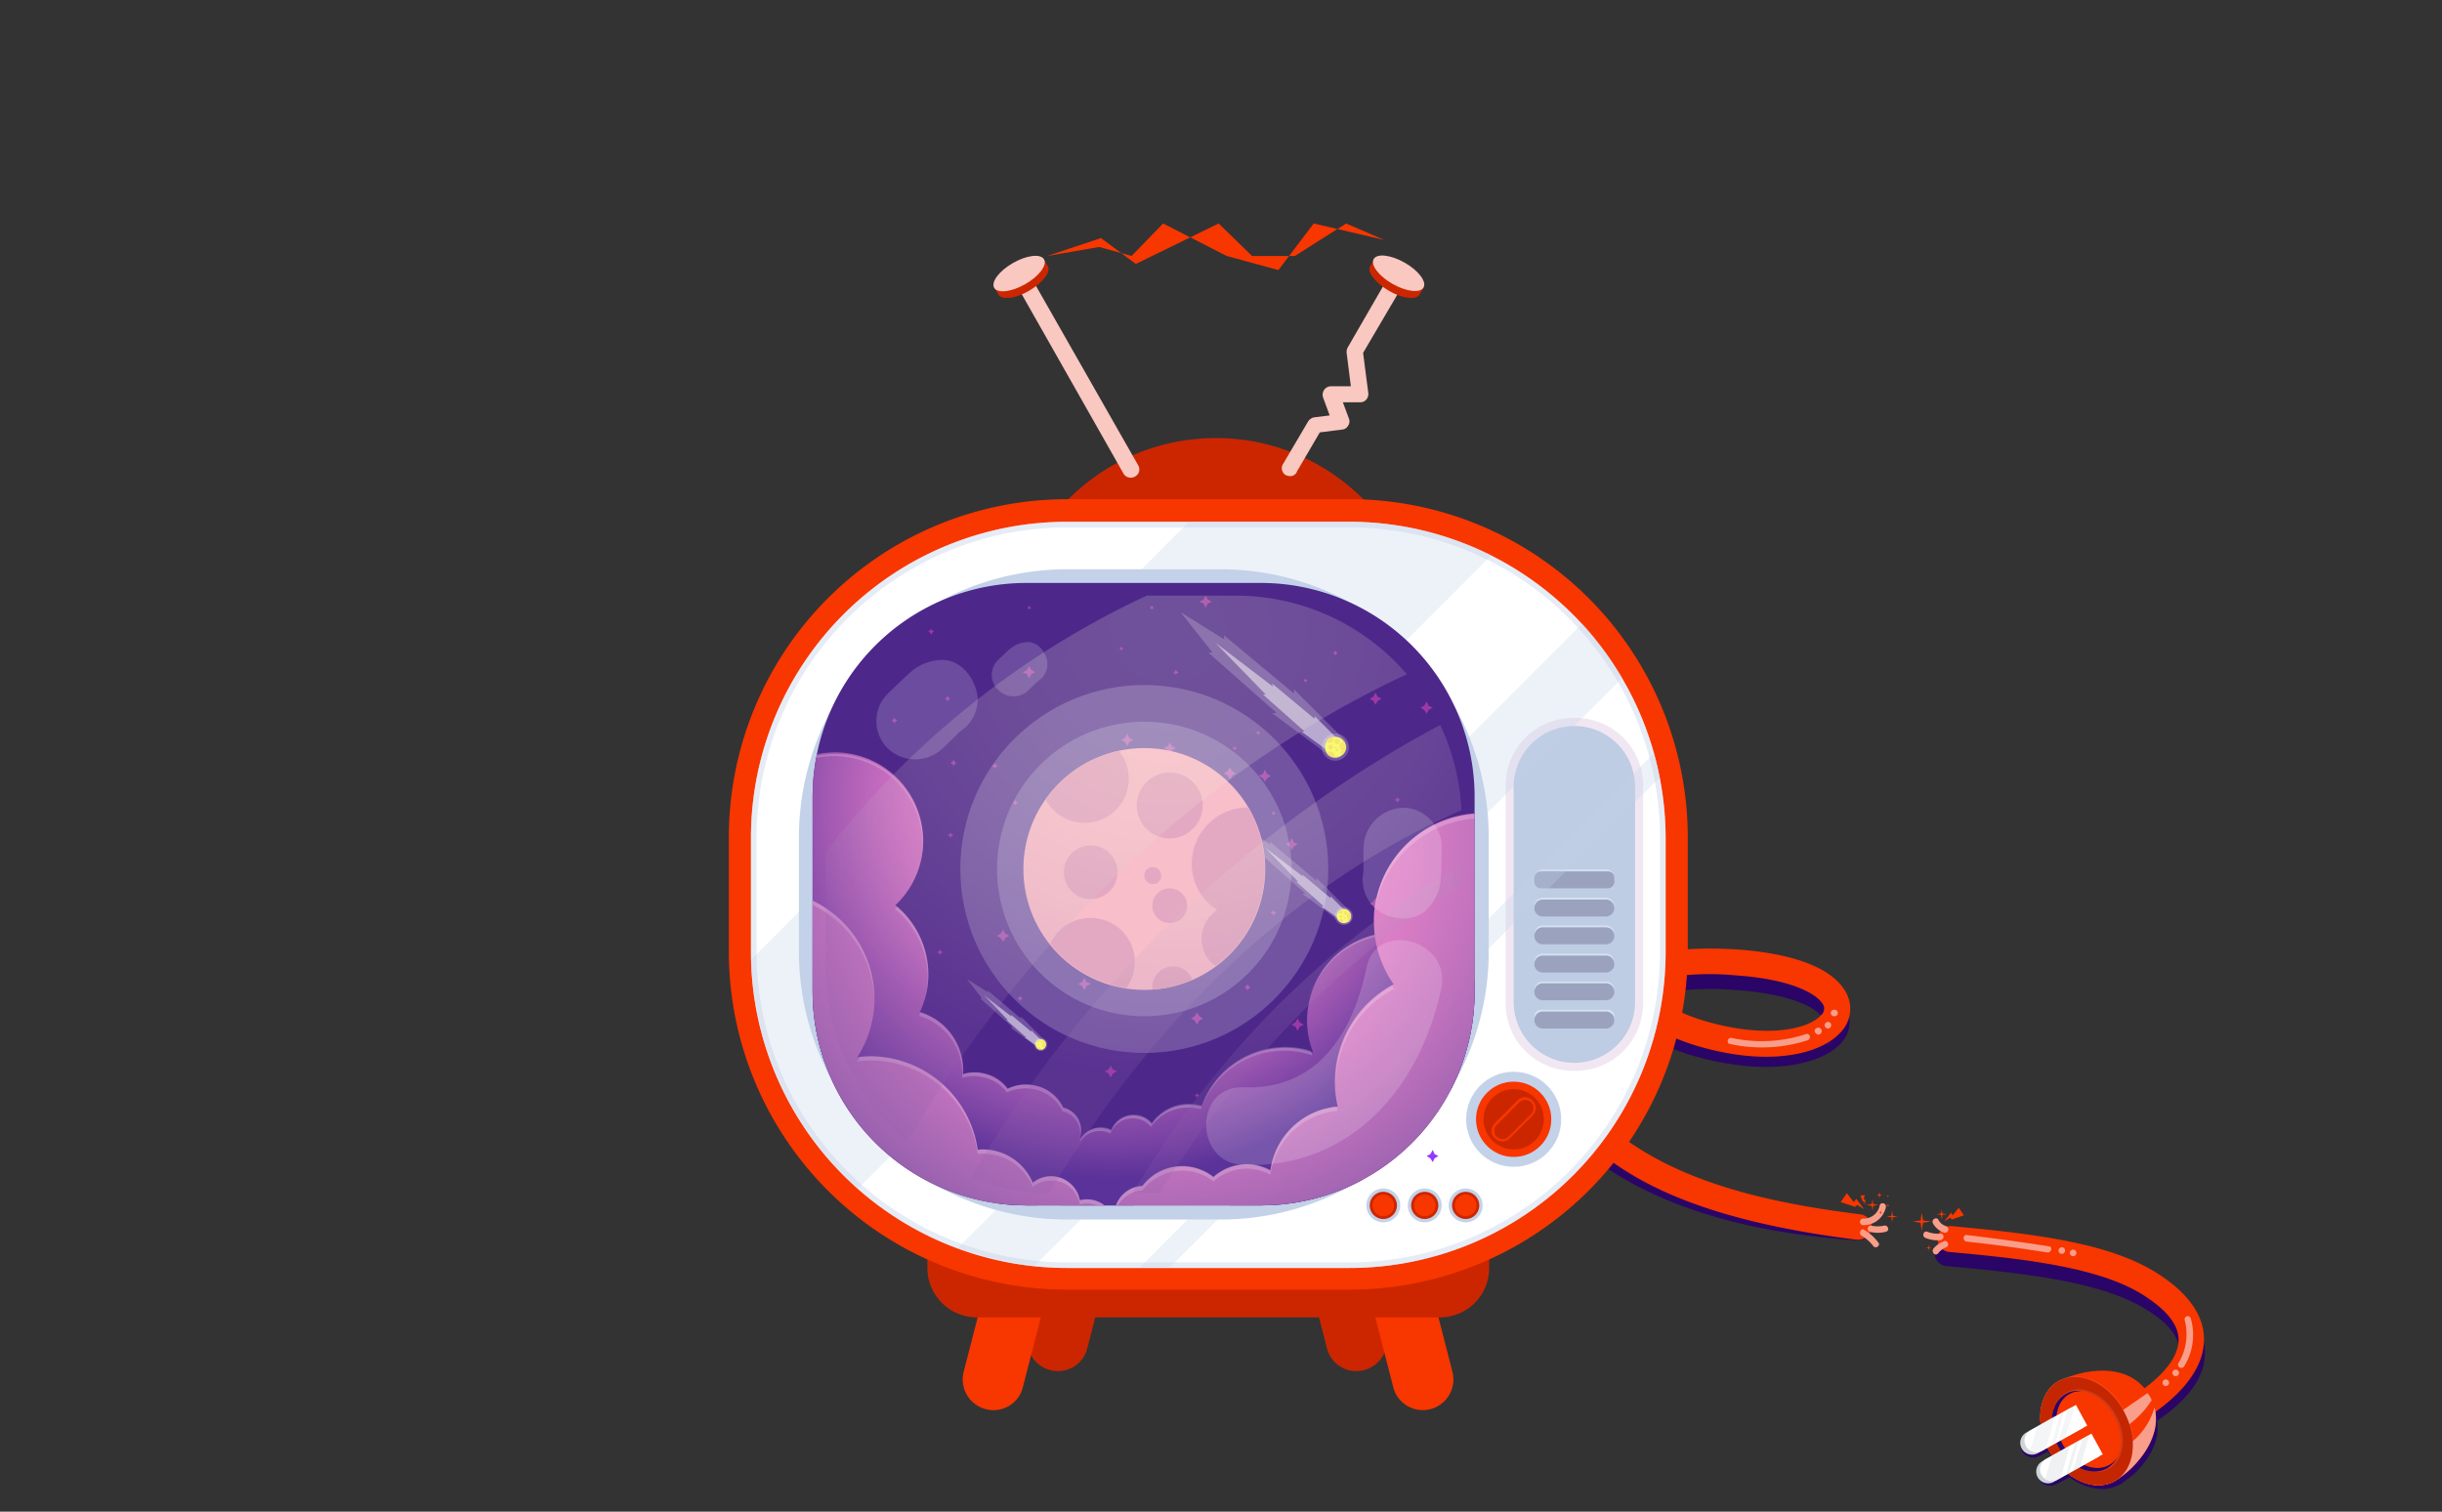 <svg id="OBJECTS" xmlns="http://www.w3.org/2000/svg" viewBox="0 0 519 321.3"><rect x="0" y="0" width="519" height="321.3" fill="#333333" stroke="none"/><defs><radialGradient id="radial-gradient" cx="-2287.68" cy="-379.92" r="79.88" gradientTransform="matrix(-.98 -.2 -.2 .98 -2081.93 85.46)" gradientUnits="userSpaceOnUse"><stop offset="0" stop-color="#ff8cd2"/><stop offset=".16" stop-color="#fb8ad1"/><stop offset=".32" stop-color="#f084cd"/><stop offset=".47" stop-color="#dc79c6"/><stop offset=".62" stop-color="#c16abd"/><stop offset=".77" stop-color="#9e57b1"/><stop offset=".92" stop-color="#7440a2"/><stop offset="1" stop-color="#5a3299"/></radialGradient><radialGradient id="radial-gradient-2" cx="246.42" cy="-119.32" r="92.36" gradientTransform="translate(0 297.4)" gradientUnits="userSpaceOnUse"><stop offset="0" stop-color="#ff8cd2"/><stop offset=".2" stop-color="#fb8ad1"/><stop offset=".38" stop-color="#f086cd"/><stop offset=".57" stop-color="#dc7ec6"/><stop offset=".75" stop-color="#c172bd"/><stop offset=".93" stop-color="#9f64b1"/><stop offset="1" stop-color="#8e5dab"/></radialGradient><radialGradient id="radial-gradient-3" cx="248.17" cy="-164.18" r="96.12" gradientTransform="translate(0 297.4)" gradientUnits="userSpaceOnUse"><stop offset="0" stop-color="#fffde0"/><stop offset=".17" stop-color="#fcf9df"/><stop offset=".32" stop-color="#f4eedb"/><stop offset=".48" stop-color="#e7dad5"/><stop offset=".63" stop-color="#d3bfcc"/><stop offset=".78" stop-color="#bb9cc0"/><stop offset=".93" stop-color="#9d72b2"/><stop offset="1" stop-color="#8e5dab"/></radialGradient><clipPath id="clip-path"><path d="M268.1 256.2H218a45.45 45.45 0 0 1-45.3-45.3v-41.7a45.45 45.45 0 0 1 45.3-45.3h50.1a45.45 45.45 0 0 1 45.3 45.3V211a45.37 45.37 0 0 1-45.3 45.2Z" style="fill:none"/></clipPath><style>.cls-3{fill:#2a0466}.cls-4{fill:#f83600}.cls-5{fill:#f99e8a}.cls-7{opacity:.1}.cls-30,.cls-31,.cls-8{fill:#fff}.cls-10{fill:#ced5d8}.cls-13{fill:#aeaeff}.cls-14{fill:#4d288a}.cls-15{fill:#cc2600}.cls-20{fill:#c3d2e8}.cls-30,.cls-31{isolation:isolate}.cls-23{fill:#f9c8c0}.cls-24{fill:#9e39a4}.cls-26{clip-path:url(#clip-path)}.cls-28,.cls-30{opacity:.2}.cls-31{opacity:.5}.cls-32{fill:#f7fb70}.cls-33{fill:#f7e470}.cls-34{opacity:.18}.cls-35{fill:#e4a9c2}</style></defs><path d="M322.7 184.3c1.1-.5 2.2-.9 3.3-1.3a4.43 4.43 0 0 1 2-.3 54.1 54.1 0 0 1-2.1-7.4 2.82 2.82 0 0 0-3.2-2.1 2.59 2.59 0 0 0-2.2 3 47 47 0 0 0 2.2 8.1Z" style="fill:#ff6098"/><path class="cls-3" d="M395.3 258.4c-17.5-2.1-39.5-6-54-18.1-7.1-5.9-9.8-12.5-7.3-18.1 1.4-3.1 4.2-5.7 8-7.7a46.46 46.46 0 0 0 18.6 10.1c15.2 4.2 26.2 1.7 30.4-2.6a6.72 6.72 0 0 0 1.6-7.4c-2.2-5.2-10.6-8.5-23.6-9.4-10.9-.7-19.4.6-25.8 3L342 207c-1.4 1.2-2.7 2.3-4.1 3.4l.2.2a11 11 0 0 0-2.1 1.4c-.1.1-.3.2-.4.3a2.18 2.18 0 0 0-.5.4 20.6 20.6 0 0 0-6.1 7.4c-3.4 7.8-.8 17.3 8.2 24.9 8.2 6.9 25.5 16.6 57.5 18.6h.3a2.63 2.63 0 0 0 2.7-2.3 2.56 2.56 0 0 0-2.4-2.9Zm-26.7-48c13.2.9 18 4.3 18.8 6.1.1.3.4.9-.5 1.9-2.5 2.6-11.1 5-24.7 1.2a42.29 42.29 0 0 1-14.5-7.4 64.41 64.41 0 0 1 20.9-1.8Z"/><path class="cls-4" d="M395 263.5h-.3c-34.8-4.3-48.7-13.2-57-20.5-9-8-12.1-17.2-8.7-25.4a21.64 21.64 0 0 1 9.2-10 70.49 70.49 0 0 1-9.7-14.5 87.94 87.94 0 0 1-7.8-21.9 2.75 2.75 0 1 1 5.4-1c.1.3 4 20.5 17.2 34.8 6.4-2.6 14.9-3.9 25.8-3.2 13 .9 21.3 4.4 23.6 9.9a7.17 7.17 0 0 1-1.6 7.8c-4.2 4.6-15.2 7.3-30.4 2.8a46.63 46.63 0 0 1-18.6-10.7c-3.9 2.1-6.7 4.8-8 8.1-2.5 5.9.2 12.9 7.3 19.2 14.5 12.9 36.5 17 54 19.2a2.8 2.8 0 0 1 2.4 3.1 3 3 0 0 1-2.8 2.3Zm-47.2-54.3a39.77 39.77 0 0 0 14.5 7.8c13.7 4 22.3 1.5 24.7-1.2a1.87 1.87 0 0 0 .6-2c-.8-2-5.7-5.6-18.8-6.5a57.24 57.24 0 0 0-21 1.9Z"/><path class="cls-5" d="M396 260.4a4.83 4.83 0 0 0 4.8-3.8c.2-.9-1.1-1.2-1.3-.4a3.45 3.45 0 0 1-3.5 2.8.7.7 0 0 0 0 1.4Zm-.4 2.2a8.81 8.81 0 0 1 2.5 2.2.65.65 0 0 0 .9.2c.3-.2.5-.6.2-.9a9.72 9.72 0 0 0-3-2.7c-.6-.5-1.3.7-.6 1.2Zm1.8-.8a6.53 6.53 0 0 0 3.4 0c.9-.2.5-1.5-.4-1.3a6.15 6.15 0 0 1-2.7 0 .67.67 0 0 0-.3 1.3Z"/><path class="cls-3" d="m342.1 211.6-4-4c-.4.2-.7.5-1.1.7 2.5 1.1 2.6 3.7 2.6 4.9a13.25 13.25 0 0 1 2.5-1.6Zm5.5-2.5 1.1-.1 2.4-.6a15.68 15.68 0 0 1-7.8-3.4 25.33 25.33 0 0 0 4.3 4.1Z"/><path class="cls-4" d="m398 254.9.1 1 1.1.2-1.1.2-.1 1-.2-1-1.1-.2 1.1-.2.2-1zm4.1 2.4.2 1.1 1 .2-1 .1-.2 1.1-.1-1.1-1.1-.1 1.1-.2.1-1.1zm-2.7-3.9.2.5.4.1-.4.1-.2.5-.1-.5-.5-.1.5-.1.1-.5zm1.8 2.4.1.3.3.1-.3.1-.1.3v-.3l-.3-.1.3-.1v-.3zm-1.5 1.5.1.3.2.1-.2.1-.1.3-.1-.3-.3-.1.3-.1.1-.3zm1.5-3.4.1.3h.3l-.3.1-.1.3v-.3l-.3-.1h.3v-.3zm-10 1.6 3.1 1 .4-.4 1.5.9-1.7-2.2-.5.7-1.5-1.9-1.3 1.9z"/><path class="cls-3" d="M458.4 273.6c-10.5-6.2-26.4-8.1-44.3-9.6a2.61 2.61 0 0 0-2.9 2.3 2.73 2.73 0 0 0 2.5 2.8c16.6 1.5 32.5 3.3 41.9 8.9 5.1 3 7.6 6.1 7.5 9.1-.1 3.6-3.7 7.1-7.1 9.5-5-5.5-14.3-3.8-18.4-1.8a.1.1 0 0 0-.1.1h-.1c-2.9 1.5-4.2 4.9-3.7 8.7l-2.1 1.1-.9.5a2.33 2.33 0 0 0-.9 3.3 2.71 2.71 0 0 0 3.5 1l2-1a2.18 2.18 0 0 0 .5.8c.2.3.3.5.5.8l-1.1.6-.9.5a2.33 2.33 0 0 0-.9 3.3 2.71 2.71 0 0 0 3.5 1l3-1.5a12.29 12.29 0 0 0 5.7 2.4c.4 0 .7.1 1.1.1h.2a2 2 0 0 0 .8-.1h.3a2.35 2.35 0 0 0 .8-.2.37.37 0 0 0 .3-.1 4.18 4.18 0 0 0 1-.4h.1l.6-.3a.1.1 0 0 0 .1-.1 3 3 0 0 0 .7-.5l.1-.1a3 3 0 0 1 .7-.5l.1-.1c.3-.2.5-.4.8-.6.5-.5 1.1-1 1.6-1.6a5.5 5.5 0 0 0 .7-.9c.2-.3.5-.6.7-.9a13.55 13.55 0 0 0 2-4.4 9.23 9.23 0 0 0 .1-3.7c4.2-2.8 10.1-7.8 10.2-14.1.2-5.6-3.3-10.2-10.2-14.3Z"/><path class="cls-4" d="M452.6 303.1a3 3 0 0 1-2.5-1.5 2.78 2.78 0 0 1 1.2-3.7c3.1-1.6 11.4-7 11.7-12.8.2-3.2-2.2-6.4-7.1-9.6-9.1-6-24.9-7.9-41.6-9.4a2.76 2.76 0 1 1 .5-5.5c18.1 1.7 33.9 3.6 44.1 10.3 6.6 4.3 9.8 9.2 9.5 14.5-.6 10.1-14.1 17.1-14.7 17.4a1.8 1.8 0 0 1-1.1.3Z"/><ellipse cx="443.45" cy="304.23" rx="9" ry="12.2" transform="rotate(-29.14 443.374 304.196)" style="fill:#fa8b29"/><path class="cls-4" d="M456.9 296.7c4.3 7.7-3.2 15.7-7.5 18.1s-10.5-.4-13.8-6.2-2.4-12.6 2-15 14.9-4.7 19.3 3.1Z"/><path class="cls-5" d="m452.1 307.2-7.1 8.4a7.55 7.55 0 0 0 4.4-.8c3.9-2.2 10.3-8.8 8.5-15.7a14.5 14.5 0 0 1-5.8 8.1Zm-1.9-3a19.15 19.15 0 0 0 7.1-6.6 5.94 5.94 0 0 0-.4-.8 3 3 0 0 0-.5-.7l-6.8 4.7Z"/><g class="cls-7"><ellipse class="cls-8" cx="443.51" cy="304.12" rx="9.1" ry="12.2" transform="rotate(-29.14 443.442 304.09)"/></g><ellipse cx="443.45" cy="304.23" rx="9" ry="12.2" transform="rotate(-29.14 443.374 304.196)" style="fill:#c42602"/><g class="cls-7"><ellipse class="cls-8" cx="443.65" cy="304.11" rx="6.9" ry="9.3" transform="rotate(-29.14 443.587 304.087)"/></g><ellipse class="cls-4" cx="443.45" cy="304.23" rx="6.7" ry="9.1" transform="rotate(-29.14 443.374 304.196)"/><path class="cls-3" d="M448.2 311.4c-3.1 1.7-7.5-.3-9.8-4.4s-1.7-8.9 1.4-10.7a4.75 4.75 0 0 1 2.6-.6 5 5 0 0 0-3.4.6c-3.2 1.8-3.9 6.8-1.5 11.2s7 6.4 10.3 4.6a5.82 5.82 0 0 0 2.3-2.6 4.35 4.35 0 0 1-1.9 1.9Z"/><path class="cls-10" d="m440.3 299.1-9.5 5.3a2.51 2.51 0 1 0 2.4 4.4l9.5-5.3Z"/><path class="cls-8" d="m441.2 298.6-9.5 5.3a2.51 2.51 0 1 0 2.4 4.4l9.5-5.3Z"/><path class="cls-10" d="m438.7 300-.8.4-1.9 6.8.8-.4 1.9-6.8zm-5.7 3.1-1.5 5.1a2.48 2.48 0 0 0 2.5 0l.9-.5 1.9-6.9Zm8-4.4-1.5.8-2 6.9 1.5-.9 2-6.8z" style="opacity:.24"/><path class="cls-10" d="m443.7 305.2-9.5 5.3a2.51 2.51 0 1 0 2.4 4.4l9.5-5.3Z"/><path class="cls-8" d="M444.5 304.7 435 310a2.51 2.51 0 1 0 2.4 4.4l9.5-5.3Z"/><path class="cls-10" d="m436.1 309.4-1.4 4.8a2.42 2.42 0 0 0 2.7.2l.6-.3 1.9-6.9Zm5.7-3.2-.8.4-1.9 6.9.7-.4 2-6.9zm2.3-1.3-1.5.9-2 6.8 1.5-.8 2-6.9z" style="opacity:.33"/><path class="cls-5" d="M412.4 262.2a6.58 6.58 0 0 1-2.8-.4c-.8-.3-1.2 1-.4 1.3a6.75 6.75 0 0 0 3.1.5c1-.1 1-1.4.1-1.4Zm1.2-1.6a2.62 2.62 0 0 1-1.6-1.3c-.4-.8-1.6-.1-1.2.7a4.31 4.31 0 0 0 2.4 2 .73.73 0 0 0 .4-1.4Zm-.4 3.2a5.33 5.33 0 0 0-2.3 1.6c-.5.7.4 1.7 1 1a4.31 4.31 0 0 1 1.7-1.3c.8-.2.4-1.6-.4-1.3Z"/><path class="cls-4" d="m408.4 257.7.3 1.7 1.7.2-1.7.3-.3 1.7-.2-1.7-1.7-.3 1.7-.2.2-1.7zm4.3-.7.1.9 1 .2-1 .1-.1 1-.2-1-.9-.1.9-.2.2-.9zm-2.8 7.6.1.5.5.1-.5.1-.1.5-.1-.5-.5-.1.5-.1.1-.5zm7.5-6.3-2.6.9-.3-.4-1.3.8 1.5-1.9.3.6 1.3-1.6 1.1 1.6zm-22-4.2.5 1.3h.3l.1.7.2-1.1h-.4l.2-1-.9.1z"/><path class="cls-5" d="M464.3 280.5a11.9 11.9 0 0 1-1.3 9.2.69.69 0 1 0 1.2.7 12.62 12.62 0 0 0 1.4-10.2.67.67 0 0 0-1.3.3Zm-1.9 12a.7.7 0 0 0 0-1.4.7.7 0 0 0 0 1.4Zm-2.1 2.1a.7.7 0 0 0 0-1.4.7.7 0 0 0 0 1.4ZM418 263.9c5.7.6 11.4 1.4 17.1 2.3.9.1 1.2-1.2.4-1.3-5.8-.9-11.6-1.7-17.5-2.4-.9-.1-.9 1.3 0 1.4Zm20.2 2.6a.7.7 0 0 0 0-1.4.7.7 0 0 0 0 1.4Zm2.4.5a.7.7 0 0 0 0-1.4.7.7 0 0 0 0 1.4Z"/><path class="cls-13" d="M331.8 216a18 18 0 0 0 .9 18.2c.5.7 1.7.1 1.2-.7a16.83 16.83 0 0 1-.9-16.8c.4-.8-.8-1.5-1.2-.7Zm3.1 20.4a.7.7 0 0 0 0-1.4c-.8 0-.8 1.4 0 1.4Zm1.3 2.2a.7.7 0 0 0 0-1.4c-.8 0-.8 1.4 0 1.4Z"/><path class="cls-5" d="M367.7 221.9a31.84 31.84 0 0 0 16.5-.8c.8-.3.5-1.6-.4-1.3a30.25 30.25 0 0 1-15.8.8c-.8-.2-1.2 1.2-.3 1.3Zm18.2-2.3.1.1c.6.6 1.6-.3 1-1l-.1-.1c-.7-.6-1.7.4-1 1Zm2.6-1a.7.7 0 0 0 0-1.4.7.7 0 0 0 0 1.4Zm1.3-2.6h.1a.7.7 0 0 0 0-1.4h-.1a.7.7 0 0 0 0 1.4Z"/><path class="cls-13" d="M333.2 196.6a92 92 0 0 0 6.9 9.5c.6.7 1.5-.3 1-1a85.58 85.58 0 0 1-6.6-9.2c-.6-.8-1.8-.1-1.3.7Zm9.6 11.3a.7.7 0 0 0 0-1.4.7.7 0 0 0 0 1.4Zm1.1 1.6.1.1c.6.6 1.6-.3 1-1l-.1-.1c-.6-.6-1.6.4-1 1Z"/><path class="cls-14" d="M268.1 256.2H218a45.45 45.45 0 0 1-45.3-45.3v-41.7a45.45 45.45 0 0 1 45.3-45.3h50.1a45.45 45.45 0 0 1 45.3 45.3V211a45.37 45.37 0 0 1-45.3 45.2Z"/><path class="cls-15" d="M223.2 291.2a6.52 6.52 0 0 1-4.7-7.9l8-31.1a6.52 6.52 0 0 1 7.9-4.7 6.52 6.52 0 0 1 4.7 7.9l-8 31.1a6.42 6.42 0 0 1-7.9 4.7Zm66.7 0a6.52 6.52 0 0 0 4.7-7.9l-8-31.1a6.52 6.52 0 0 0-7.9-4.7 6.52 6.52 0 0 0-4.7 7.9l8 31.1a6.42 6.42 0 0 0 7.9 4.7Z"/><path class="cls-4" d="M209.5 299.5a6.52 6.52 0 0 1-4.7-7.9l8-31.1a6.52 6.52 0 0 1 7.9-4.7 6.52 6.52 0 0 1 4.7 7.9l-8 31.1a6.42 6.42 0 0 1-7.9 4.7Zm94.5 0a6.52 6.52 0 0 0 4.7-7.9l-8-31.1a6.52 6.52 0 0 0-7.9-4.7 6.52 6.52 0 0 0-4.7 7.9l8 31.1a6.47 6.47 0 0 0 7.9 4.7Z"/><path class="cls-15" d="M197.1 269.5v-21.9a10.5 10.5 0 0 1 10.5-10.5H306a10.5 10.5 0 0 1 10.5 10.5v21.9A10.5 10.5 0 0 1 306 280h-98.3a10.52 10.52 0 0 1-10.6-10.5Z"/><circle class="cls-15" cx="258.4" cy="137.4" r="44.3"/><path class="cls-4" d="M286.9 106.1h-60.2a71.87 71.87 0 0 0-71.8 71.8v24.4a71.87 71.87 0 0 0 71.8 71.8h60.2a71.87 71.87 0 0 0 71.8-71.8v-24.4a71.87 71.87 0 0 0-71.8-71.8Z"/><path class="cls-8" d="M286.9 110.9h-60.2a67.17 67.17 0 0 0-67.1 67.1v24.4a67.17 67.17 0 0 0 67.1 67.1h60.2a67.17 67.17 0 0 0 67.1-67.1V178a67.3 67.3 0 0 0-67.1-67.1Z"/><path d="M334.9 152.6h-.6a14.3 14.3 0 0 0-14.3 14.3v46.4a14.3 14.3 0 0 0 14.3 14.3h.6a14.3 14.3 0 0 0 14.3-14.3v-46.4a14.3 14.3 0 0 0-14.3-14.3Z" style="fill:#f1e7f2"/><path d="M334.6 225.9a12.93 12.93 0 0 1-12.9-12.9v-45.8a12.93 12.93 0 0 1 12.9-12.9 12.93 12.93 0 0 1 12.9 12.9V213a12.93 12.93 0 0 1-12.9 12.9Z" style="fill:#becce4"/><path d="M341.7 218.2h-14.2a1.37 1.37 0 0 1-1.4-1.4v-.8a1.37 1.37 0 0 1 1.4-1.4h14.2a1.37 1.37 0 0 1 1.4 1.4v.8a1.43 1.43 0 0 1-1.4 1.4Zm-.4-6h-13.4a1.79 1.79 0 0 1-1.8-1.8 1.79 1.79 0 0 1 1.8-1.8h13.4a1.79 1.79 0 0 1 1.8 1.8 1.79 1.79 0 0 1-1.8 1.8Zm0-5.9h-13.4a1.79 1.79 0 0 1-1.8-1.8 1.79 1.79 0 0 1 1.8-1.8h13.4a1.79 1.79 0 0 1 1.8 1.8 1.79 1.79 0 0 1-1.8 1.8Zm0-6h-13.4a1.79 1.79 0 0 1-1.8-1.8 1.79 1.79 0 0 1 1.8-1.8h13.4a1.79 1.79 0 0 1 1.8 1.8 1.79 1.79 0 0 1-1.8 1.8Zm0-5.9h-13.4a1.79 1.79 0 0 1-1.8-1.8 1.79 1.79 0 0 1 1.8-1.8h13.4a1.79 1.79 0 0 1 1.8 1.8 1.79 1.79 0 0 1-1.8 1.8Zm0-6h-13.4a1.79 1.79 0 0 1-1.8-1.8 1.79 1.79 0 0 1 1.8-1.8h13.4a1.79 1.79 0 0 1 1.8 1.8 1.79 1.79 0 0 1-1.8 1.8Z" style="fill:#d5e1ef"/><path d="M341.3 218.6h-13.4a1.79 1.79 0 0 1-1.8-1.8 1.79 1.79 0 0 1 1.8-1.8h13.4a1.79 1.79 0 0 1 1.8 1.8 1.79 1.79 0 0 1-1.8 1.8Zm0-6h-13.4a1.79 1.79 0 0 1-1.8-1.8 1.79 1.79 0 0 1 1.8-1.8h13.4a1.79 1.79 0 0 1 1.8 1.8 1.79 1.79 0 0 1-1.8 1.8Zm0-5.9h-13.4a1.79 1.79 0 0 1-1.8-1.8 1.79 1.79 0 0 1 1.8-1.8h13.4a1.79 1.79 0 0 1 1.8 1.8 1.79 1.79 0 0 1-1.8 1.8Zm0-6h-13.4a1.79 1.79 0 0 1-1.8-1.8 1.79 1.79 0 0 1 1.8-1.8h13.4a1.79 1.79 0 0 1 1.8 1.8 1.79 1.79 0 0 1-1.8 1.8Zm0-5.9h-13.4a1.79 1.79 0 0 1-1.8-1.8 1.79 1.79 0 0 1 1.8-1.8h13.4a1.79 1.79 0 0 1 1.8 1.8 1.86 1.86 0 0 1-1.8 1.8Zm.4-6h-14.2a1.37 1.37 0 0 1-1.4-1.4v-.8a1.37 1.37 0 0 1 1.4-1.4h14.2a1.37 1.37 0 0 1 1.4 1.4v.8a1.43 1.43 0 0 1-1.4 1.4Z" style="fill:#9aa2be"/><circle class="cls-20" cx="321.7" cy="237.9" r="10.1"/><circle class="cls-4" cx="321.7" cy="237.9" r="8"/><circle class="cls-15" cx="321.7" cy="237.9" r="6.4"/><path class="cls-4" d="M325.7 233.9a2.23 2.23 0 0 0-3.2 0l-4.8 4.8a2.36 2.36 0 0 0-.7 1.6 2 2 0 0 0 .7 1.6 2.36 2.36 0 0 0 1.6.7 2.13 2.13 0 0 0 1.6-.7l4.8-4.8a2.23 2.23 0 0 0 0-3.2Z"/><path class="cls-15" d="m325.4 236.8-4.8 4.8a1.75 1.75 0 0 1-2.5 0 1.75 1.75 0 0 1 0-2.5l4.8-4.8a1.75 1.75 0 0 1 2.5 0 1.75 1.75 0 0 1 0 2.5Z"/><circle class="cls-20" cx="294" cy="256.2" r="3.6"/><circle class="cls-20" cx="302.8" cy="256.2" r="3.6"/><circle class="cls-20" cx="311.5" cy="256.2" r="3.6"/><circle class="cls-15" cx="294" cy="256.2" r="2.9"/><circle class="cls-15" cx="302.8" cy="256.2" r="2.9"/><circle class="cls-15" cx="311.5" cy="256.2" r="2.9"/><circle class="cls-4" cx="294" cy="256.2" r="2.3"/><circle class="cls-4" cx="302.8" cy="256.2" r="2.3"/><circle class="cls-4" cx="311.5" cy="256.2" r="2.3"/><path class="cls-20" d="M286.9 110.9h-34.2l-93 93a67.32 67.32 0 0 0 22.7 48.7L317 118a67.71 67.71 0 0 0-30.1-7.1Zm65.8 54.4a43.71 43.71 0 0 0-1.2-5.2L242.3 269.3h6.4Zm-7.9-21.2a69.13 69.13 0 0 0-8.5-11.6L203.6 265.2a67.94 67.94 0 0 0 16.3 3.8Z" style="opacity:.29"/><path d="M286.9 112.1a66 66 0 0 1 65.9 65.9v24.4a66 66 0 0 1-65.9 65.9h-60.2a66 66 0 0 1-65.9-65.9V178a66 66 0 0 1 65.9-65.9h60.2m0-1.2h-60.2a67.17 67.17 0 0 0-67.1 67.1v24.4a67.17 67.17 0 0 0 67.1 67.1h60.2a67.17 67.17 0 0 0 67.1-67.1V178a67.3 67.3 0 0 0-67.1-67.1Z" style="isolation:isolate;opacity:.42;fill:#c3d2e8"/><path class="cls-20" d="M259.5 121h-32.8a56.93 56.93 0 0 0-56.9 56.9v24.4a56.93 56.93 0 0 0 56.9 56.9h32.8a56.93 56.93 0 0 0 56.9-56.9v-24.4a56.93 56.93 0 0 0-56.9-56.9Z"/><path class="cls-14" d="M268.1 256.2H218a45.45 45.45 0 0 1-45.3-45.3v-41.7a45.45 45.45 0 0 1 45.3-45.3h50.1a45.45 45.45 0 0 1 45.3 45.3V211a45.37 45.37 0 0 1-45.3 45.2Z"/><path class="cls-23" d="M241.2 101.3a1.78 1.78 0 0 1-2.4-.6L216 60.5a1.78 1.78 0 0 1 .6-2.4 1.78 1.78 0 0 1 2.4.6l22.9 40.2a1.7 1.7 0 0 1-.7 2.4Z"/><path class="cls-15" d="M220.5 55.9a11.08 11.08 0 0 0-4.3 1.5 13.17 13.17 0 0 0-3.5 2.9l-1.4.8.9 1.5c.7 1.2 3.6.9 6.5-.8s4.7-4 4-5.2l-.9-1.5Z"/><ellipse class="cls-23" cx="216.59" cy="58.14" rx="6.1" ry="2.6" transform="rotate(-29.68 216.604 58.138)"/><path class="cls-23" d="M274.2 101.2a2.92 2.92 0 0 1-.9-.2 1.69 1.69 0 0 1-.6-2.4l5.3-9a2 2 0 0 1 1.3-.9l3.3-.4-1.4-3.8a1.8 1.8 0 0 1 .2-1.6 1.76 1.76 0 0 1 1.5-.8h4.2l-.9-7.1a2 2 0 0 1 .2-1.1l8.9-15.4a1.73 1.73 0 0 1 2.4-.7 1.81 1.81 0 0 1 .7 2.4L289.7 75l1.1 8.5a1.79 1.79 0 0 1-.4 1.4 1.61 1.61 0 0 1-1.3.6h-3.7l1.3 3.5a1.6 1.6 0 0 1-.2 1.5 1.56 1.56 0 0 1-1.3.8l-4.7.6-4.8 8.2a1.55 1.55 0 0 1-1.5 1.1Z"/><path class="cls-15" d="M293.4 55.9a11.08 11.08 0 0 1 4.3 1.5 13.17 13.17 0 0 1 3.5 2.9l1.4.8-.9 1.5c-.7 1.2-3.6.9-6.5-.8s-4.7-4-4-5.2l.9-1.5Z"/><ellipse class="cls-23" cx="297.26" cy="58.09" rx="2.6" ry="6.1" transform="rotate(-60.32 297.248 58.096)"/><path class="cls-24" d="m179.1 178.4.8-.5.5-.8.4.8.9.5-.9.4-.4.9-.5-.9-.8-.4zm52.7-14.2.9-.5.4-.8.5.8.8.5-.8.4-.5.9-.4-.9-.9-.4zm17.9 13.9.8-.4.5-.9.4.9.9.4-.9.5-.4.8-.5-.8-.8-.5zm10.4-2.9.8-.5.5-.8.5.8.8.5-.8.4-.5.9-.5-.9-.8-.4zm44.5 19.6.8-.5.5-.8.4.8.9.5-.9.4-.4.8-.5-.8-.8-.4zm-37.1-29.9.9-.4.4-.9.5.9.8.4-.8.5-.5.8-.4-.8-.9-.5zm-7.4-.5.8-.5.5-.8.5.8.8.5-.8.4-.5.9-.5-.9-.8-.4zm13.1 15 .9-.4.4-.9.5.9.8.4-.8.5-.5.8-.4-.8-.9-.5zm3.8-34.8.3-.1.1-.3.2.3.3.1-.3.2-.2.3-.1-.3-.3-.2zm-10.1 11.1.3-.1.2-.3.2.3.3.1-.3.2-.2.3-.2-.3-.3-.2zm-5 3.3.3-.1.2-.3.2.3.3.1-.3.2-.2.3-.2-.3-.3-.2zm31.3 75.1.3-.2.1-.3.2.3.3.2-.3.2-.2.3-.1-.3-.3-.2zm11.4-18.9.3-.2.2-.3.1.3.3.2-.3.2-.1.3-.2-.3-.3-.2zm-52.8 36.1.3-.1.2-.3.1.3.3.1-.3.2-.1.3-.2-.3-.3-.2zm20.9-3.2.4-.2.1-.3.2.3.3.2-.3.1-.2.3-.1-.3-.4-.1zm-18.8-15.3.3-.1.2-.4.2.4.3.1-.3.2-.2.3-.2-.3-.3-.2zm-35.6-103.6.3-.2.1-.3.2.3.3.2-.3.1-.2.3-.1-.3-.3-.1zm19.5 8.7.4-.2.1-.3.2.3.3.2-.3.1-.2.3-.1-.3-.4-.1zm6.5-8.7.3-.2.2-.3.2.3.3.2-.3.1-.2.3-.2-.3-.3-.1zm39 9.6.3-.2.2-.3.2.3.3.2-.3.2-.2.3-.2-.3-.3-.2zm-13.1 34 .3-.1.1-.3.2.3.3.1-.3.2-.2.3-.1-.3-.3-.2zm-10.5 9.6.4-.2.2-.5.3.5.4.2-.4.2-.3.4-.2-.4-.4-.2zm-4.6 14.3.4-.2.2-.4.2.4.5.2-.5.3-.2.4-.2-.4-.4-.3zM270 194l.4-.2.2-.4.3.4.4.2-.4.2-.3.4-.2-.4-.4-.2zm-49.7-9.4.5-.2.2-.4.2.4.4.2-.4.3-.2.4-.2-.4-.5-.3zm3.3-6.5.4-.2.2-.4.3.4.4.2-.4.3-.3.4-.2-.4-.4-.3zm-8.4-7.5.4-.2.2-.4.2.4.4.2-.4.2-.2.4-.2-.4-.4-.2zm7.8-.6.4-.2.2-.4.2.4.4.2-.4.2-.2.4-.2-.4-.4-.2zm-12.2-7.2.4-.2.2-.4.3.4.4.2-.4.2-.3.4-.2-.4-.4-.2zm1.1 36.1.8.5.5.8.4-.8.9-.5-.9-.5-.4-.8-.5.8-.8.5zm11.4 41.8.8.4.5.8.4-.8.9-.4-.9-.5-.4-.8-.5.8-.8.5zm11.5-13 .8.5.5.8.4-.8.9-.5-.9-.4-.4-.8-.5.8-.8.4zm43 5.1.8.5.5.8.4-.8.9-.5-.9-.4-.4-.9-.5.9-.8.4zm17.9-27.4.8.4.5.9.5-.9.8-.4-.8-.5-.5-.8-.5.8-.8.5zm-21.2 12.4.8.4.5.9.4-.9.9-.4-.9-.5-.4-.8-.5.8-.8.5zm-36.2-60.5.8.4.5.9.4-.9.9-.4-.9-.5-.4-.8-.5.8-.8.5zm0 25.7.8.5.5.8.4-.8.9-.5-.9-.5-.4-.8-.5.8-.8.5zm-20.9-40.1.9.4.4.9.5-.9.8-.4-.8-.5-.5-.8-.4.8-.9.5zm37.5-15 .9.4.4.9.5-.9.8-.4-.8-.5-.5-.8-.4.8-.9.5zm47 22.5.8.5.5.8.4-.8.9-.5-.9-.4-.4-.9-.5.9-.8.4zm-10.8 41.7.8.4.4.9.5-.9.8-.4-.8-.5-.5-.8-.4.8-.8.5zm0-43.6.8.5.4.8.5-.8.8-.5-.8-.4-.5-.9-.4.9-.8.4zM247.3 159l.9.5.4.8.5-.8.8-.5-.8-.4-.5-.8-.4.8-.9.4zm-65.6 63.3.8.5.5.8.4-.8.8-.5-.8-.4-.4-.9-.5.9-.8.4zm24.5 10.5.8.5.5.8.4-.8.9-.5-.9-.4-.4-.9-.5.9-.8.4z"/><path style="fill:#9539ff" d="m303.2 245.7.8.5.5.8.4-.8.8-.5-.8-.4-.4-.9-.5.9-.8.4z"/><path class="cls-24" d="m253.1 216.5.8.4.5.9.5-.9.8-.4-.8-.5-.5-.8-.5.8-.8.5zm-23.9-7.4.8.5.5.8.4-.8.9-.5-.9-.4-.4-.9-.5.9-.8.4zM196.6 221l.8.5.4.8.5-.8.8-.5-.8-.4-.5-.8-.4.8-.8.4zm19.6-8.8.4.2.2.4.2-.4.4-.2-.4-.2-.2-.4-.2.4-.4.2zm-25.5-10.4.4.2.2.4.3-.4.4-.2-.4-.3-.3-.4-.2.4-.4.3zm51.5 43.7.4.2.2.4.2-.4.4-.2-.4-.2-.2-.4-.2.4-.4.2zm12.8-44.3.4.3.2.4.2-.4.4-.3-.4-.2-.2-.4-.2.4-.4.2zm9.5 8.7.4.2.2.4.3-.4.4-.2-.4-.3-.3-.4-.2.4-.4.3zm-27.5-9.7.5.2.2.4.2-.4.4-.2-.4-.2-.2-.4-.2.4-.5.2zm-47.5-47.1.4.3.2.4.2-.4.4-.3-.4-.2-.2-.4-.2.4-.4.2zm-5.9 17 .4.3.2.4.3-.4.4-.3-.4-.2-.3-.4-.2.4-.4.2zm17.8 7.4.4.2.2.4.2-.4.5-.2-.5-.2-.2-.4-.2.4-.4.2zm.6-15.3.4.2.3.4.2-.4.4-.2-.4-.3-.2-.4-.3.4-.4.3zm-2.9 40.2.4.2.3.4.2-.4.4-.2-.4-.2-.2-.4-.3.4-.4.2zm50.2-59.5.4.2.2.4.2-.4.4-.2-.4-.2-.2-.4-.2.4-.4.2zm47.1 27.1.4.2.2.4.2-.4.4-.2-.4-.2-.2-.4-.2.4-.4.2zm-95.6-21.5.4-.2.2-.4.2.4.4.2-.4.2-.2.4-.2-.4-.4-.2zm-3.5-14.3.4-.2.2-.4.2.4.4.2-.4.3-.2.4-.2-.4-.4-.3zm51.3 53.2.4-.2.2-.4.3.4.4.2-.4.2-.3.4-.2-.4-.4-.2zm15.4.6.4-.2.2-.4.2.4.4.2-.4.2-.2.5-.2-.5-.4-.2z"/><g class="cls-26"><path d="M229 243.6c-.6 2.7-5.6 13-2.8 13.6 2.4.5 11.6 3.3 12.5 1 .4.2 4-3.9 4.4-3.8 1.3.3 1.3-.6 2.3-1.2.8 3.4 1.6-.7 5.3.1a9.61 9.61 0 0 0 6.9-1.2 18.78 18.78 0 0 0 33.9-6.8 18.14 18.14 0 0 0-.9-10.6c.7.2 1.4.4 2.2.6a18.79 18.79 0 1 0-14.6-22.2 18.14 18.14 0 0 0 .9 10.6c-.7-.2-1.4-.4-2.2-.6a18.83 18.83 0 0 0-21.5 12.1 2.92 2.92 0 0 0-.9-.2 9.54 9.54 0 0 0-9.7 3.9 4.56 4.56 0 0 0-2.9-1.7 5 5 0 0 0-5.7 3.1 5.64 5.64 0 0 0-1.2-.4 4.82 4.82 0 0 0-6 3.7Zm-63.7-50.5a19.72 19.72 0 0 0-5.8 10.1 19.05 19.05 0 0 0 14.8 22.5 25.58 25.58 0 0 0 4.7.4 12.82 12.82 0 0 0 19.4 12.2 8.87 8.87 0 0 0 6.9 7 9.18 9.18 0 0 0 5.7-.7c1.2 1.7.2 12.7 2.4 13.1 3.1.6 11.7-3.1 13.7-5.2 2.5.2 2.1-8.6 2.6-11.2a4.94 4.94 0 0 0-3.7-5.9 8.43 8.43 0 0 0-6.1-4.7 9.18 9.18 0 0 0-5.7.7 8.26 8.26 0 0 0-5.3-3.3 8.44 8.44 0 0 0-4.2.2 12.85 12.85 0 0 0-9.2-13.2 19.85 19.85 0 0 0 1.4-4.1 19.05 19.05 0 0 0-6.6-18.6 18.8 18.8 0 1 0-31.3-17.5 18.91 18.91 0 0 0 6.3 18.2Z" style="fill:url(#radial-gradient)"/><g class="cls-28"><path class="cls-8" d="m190.2 193.2.5-.5a18.89 18.89 0 0 1 6.2 18.3c0 .1-.1.3-.1.4a18.92 18.92 0 0 0-6.6-18.2Zm35.6 43a8.43 8.43 0 0 0-6.1-4.7 9.18 9.18 0 0 0-5.7.7 8.26 8.26 0 0 0-5.3-3.3 8.44 8.44 0 0 0-4.2.2 12.85 12.85 0 0 0-9.2-13.2c.1-.2.2-.5.3-.7a12.84 12.84 0 0 1 9 13.1 8.5 8.5 0 0 1 4.2-.2 9.48 9.48 0 0 1 5.3 3.3 8.53 8.53 0 0 1 5.7-.7 8.73 8.73 0 0 1 6.1 4.7 5 5 0 0 1 3.7 5.9c0 .1-.1.2-.1.4a4.76 4.76 0 0 0-3.7-5.5Zm-44.7-75.1a18.85 18.85 0 0 0-22.2 14.3.6.6 0 0 1 .1-.4 18.79 18.79 0 0 1 36.8 7.6c0 .1-.1.3-.1.4a18.59 18.59 0 0 0-14.6-21.9Zm48.5 81.1a5.11 5.11 0 0 1 5.4-2.5 5.64 5.64 0 0 1 1.2.4 5.12 5.12 0 0 1 5.7-3.1 5 5 0 0 1 2.9 1.7 9.47 9.47 0 0 1 9.7-3.9c.3.1.6.1.9.2a18.83 18.83 0 0 1 21.5-12.1 8.45 8.45 0 0 1 1.7.5l.3.9c-.7-.2-1.4-.4-2.2-.6a18.83 18.83 0 0 0-21.5 12.1 2.92 2.92 0 0 0-.9-.2 9.54 9.54 0 0 0-9.7 3.9 4.56 4.56 0 0 0-2.9-1.7 5 5 0 0 0-5.7 3.1 5.64 5.64 0 0 0-1.2-.4 5.06 5.06 0 0 0-5.9 3.6.76.76 0 0 1 .1-.4 4.71 4.71 0 0 0 .6-1.5Zm70.6-43.1a18.85 18.85 0 0 0-22.2 14.3.6.6 0 0 1 .1-.4 18.79 18.79 0 0 1 36.8 7.6c0 .1-.1.2-.1.4a18.69 18.69 0 0 0-14.6-21.9Zm-135-5.2a18.26 18.26 0 0 0-5.6 9.7.37.37 0 0 1 .1-.3 19.3 19.3 0 0 1 5.3-9.7c0 .1.1.2.2.3Zm125.7 41.6a18.67 18.67 0 0 1 .6 9.7c0 .1-.1.2-.1.3a18.59 18.59 0 0 0-1-10.2c.2.1.3.2.5.2Z"/></g></g><g class="cls-26"><path d="M231 254.9a7.72 7.72 0 0 0-1.5.2 6.22 6.22 0 0 0-6.1-5.1 6 6 0 0 0-3.9 1.4 11.53 11.53 0 0 0-10.6-7.1 4.1 4.1 0 0 0-1.1.1 23.15 23.15 0 0 0-22.8-19.9 26.35 26.35 0 0 0-2.8.2 23.08 23.08 0 1 0-19.4 10.6 26.35 26.35 0 0 0 2.8-.2 23.07 23.07 0 0 0 19.4 35.6 23.49 23.49 0 0 0 16-6.4 11.46 11.46 0 0 0 7.9 3.2 11.64 11.64 0 0 0 10.4-6.5 6.26 6.26 0 0 0 4.2 1.6 7.72 7.72 0 0 0 1.5-.2 6.2 6.2 0 0 0 12.3-1.1 6.42 6.42 0 0 0-6.3-6.4ZM338.2 196a23.1 23.1 0 1 0-42 13.2 23.44 23.44 0 0 0-11.9 26 15.75 15.75 0 0 0-14.3 13.6 10.51 10.51 0 0 0-12.1 1.4 10.78 10.78 0 0 0-6.6-2.3 10.56 10.56 0 0 0-8.5 4.2 6.26 6.26 0 0 0-6 6.2 6.33 6.33 0 0 0 5.4 6.2 10.89 10.89 0 0 0 9.1 5.1 10.62 10.62 0 0 0 7.1-2.7 10.75 10.75 0 0 0 16.6-4.4 15.5 15.5 0 0 0 10.6 4.2 15.72 15.72 0 0 0 15.6-14.1 22.55 22.55 0 0 0 5.8.8 23.43 23.43 0 0 0 23.4-23.4 22.79 22.79 0 0 0-4.4-13.6 23.21 23.21 0 0 0 12.2-20.4Z" style="fill:url(#radial-gradient-2)"/><g class="cls-28"><path class="cls-8" d="M296.3 210.2a2.51 2.51 0 0 1-.4-.7 23.23 23.23 0 0 0-12 20.4v.5a23 23 0 0 1 12.4-20.2ZM242.8 253a11 11 0 0 1 8.5-4.2 10.78 10.78 0 0 1 6.6 2.3 10.51 10.51 0 0 1 12.1-1.4 15.84 15.84 0 0 1 14.3-13.6c-.1-.3-.1-.6-.2-.9a15.73 15.73 0 0 0-14.1 13.5 10.51 10.51 0 0 0-12.1 1.4 10.78 10.78 0 0 0-6.6-2.3 10.56 10.56 0 0 0-8.5 4.2 6.26 6.26 0 0 0-6 6.2v.5a6.42 6.42 0 0 1 6-5.7Zm72.3-79.1a23 23 0 0 1 23 22.7v-.5a23.1 23.1 0 0 0-46.2 0v.5a23.31 23.31 0 0 1 23.2-22.7Zm-78.2 85.3a6.15 6.15 0 0 0-5.9-4.3 7.72 7.72 0 0 0-1.5.2 6.22 6.22 0 0 0-6.1-5.1 6 6 0 0 0-3.9 1.4 11.53 11.53 0 0 0-10.6-7.1 4.1 4.1 0 0 0-1.1.1 23.15 23.15 0 0 0-22.8-19.9c-.7 0-1.5.1-2.2.1-.2.3-.4.7-.6 1a24.58 24.58 0 0 1 2.8-.2 23 23 0 0 1 22.8 19.9c.4 0 .7-.1 1.1-.1a11.38 11.38 0 0 1 10.6 7.1 6 6 0 0 1 3.9-1.4 6.14 6.14 0 0 1 6.1 5.1 7.72 7.72 0 0 1 1.5-.2 6.16 6.16 0 0 1 6.2 5.8v-.5a5.82 5.82 0 0 1-.3-1.9Zm-74.1-69.1a23 23 0 0 1 23 22.7v-.5a23.1 23.1 0 0 0-46.2 0v.5a23.31 23.31 0 0 1 23.2-22.7Zm163.3 27.1a22.89 22.89 0 0 1 4.4 13.1v-.4a23.63 23.63 0 0 0-3.9-12.9c-.2.1-.3.2-.5.2Zm-161.2 18.9a22.5 22.5 0 0 0-3.1 11.5v.4a22.64 22.64 0 0 1 3.7-12c-.2 0-.4.1-.6.1Z"/></g></g><circle class="cls-30" cx="285.6" cy="194.7" r="1.9"/><path class="cls-30" d="m286.7 193.5-6.9-6.9v.6l-9.9-8.3.1.6-6.2-3.9 4.5 5.7h-.6l9.7 8.6-.6.1 7.6 5.6c.1.2.4.4.6.6a1.64 1.64 0 0 0 2.2-.7 1.87 1.87 0 0 0-.5-2Z"/><path class="cls-31" d="M285.3 195.8a3.45 3.45 0 0 1 .9-.8c.2-.2.4-.3.6-.5l-4-4v.4l-6-5 .1.4-8.1-6.2 7.1 7.3h-.4l5.8 5.2-.4.1Z"/><circle class="cls-32" cx="285.6" cy="194.7" r="1.5"/><path class="cls-33" d="M285 195.3a.55.55 0 0 0-.5.3 1.19 1.19 0 0 0 .9.5.37.37 0 0 0 .1-.3.54.54 0 0 0-.5-.5Zm0-.8a.3.3 0 1 0 .3.3.27.27 0 0 0-.3-.3Zm1-.1a.4.4 0 1 0-.4-.4c-.1.2.1.4.4.4Zm-1.1-.2a.47.47 0 0 0 .5-.5.37.37 0 0 0-.1-.3 1.46 1.46 0 0 0-.9.6.76.76 0 0 0 .5.2Zm.9.6c0-.1 0-.1-.1-.1s-.1 0-.1.1 0 .1.1.1.1 0 .1-.1Zm-.1.4a.2.2 0 1 0 .2-.2.22.22 0 0 0-.2.2Zm1.2-1.2a.68.68 0 0 0-.7.7.71.71 0 0 0 .3.6.52.52 0 0 0-.2.4c0 .1.1.3.2.3a1.43 1.43 0 0 0 .6-1.2 1.08 1.08 0 0 0-.2-.8Zm-.9 1.9a.32.32 0 0 0-.3.3c.2 0 .3-.1.5-.1a.22.22 0 0 0-.2-.2Z"/><g class="cls-34"><path class="cls-35" d="M284.9 194.2a.55.55 0 0 1-.5-.3 1.46 1.46 0 0 1 .9-.6 1.46 1.46 0 0 0-.9.6.55.55 0 0 0 .5.3Zm-.4 1.5a.55.55 0 0 1 .5-.3c-.2-.1-.4.1-.5.3a1.05 1.05 0 0 0 .9.5 1.05 1.05 0 0 1-.9-.5Zm.1-.9a.27.27 0 0 0 .3.3q-.15 0-.3-.3a.32.32 0 0 1 .3-.3.32.32 0 0 0-.3.3Zm1.4.6a.2.2 0 1 1 0-.4.22.22 0 0 0-.2.2c-.1.1 0 .2.2.2Zm0-1a.4.4 0 1 1 0-.8.43.43 0 0 0-.4.4c-.1.2.1.4.4.4Zm.4 1.2a.76.76 0 0 1 .2-.4.6.6 0 0 1-.3-.6.68.68 0 0 1 .7-.7.68.68 0 0 0-.7.7.71.71 0 0 0 .3.6c-.2.1-.3.3-.2.4s.1.3.2.3c-.2 0-.2-.2-.2-.3Zm-.6.6c0-.1.1-.3.2-.3-.1 0-.3.2-.2.3Zm-.1-1.3c-.1 0-.1 0-.1-.1s0-.1.1-.1c-.1 0-.1 0-.1.1a.1.1 0 0 0 .1.1Z"/></g><circle class="cls-30" cx="243.2" cy="184.7" r="39.1"/><circle class="cls-30" cx="243.2" cy="184.7" r="31.3"/><circle cx="243.2" cy="184.7" r="25.7" style="fill:#f8beca"/><path class="cls-35" d="M231.8 195.1a9.27 9.27 0 0 0-8.6 5.6 25.74 25.74 0 0 0 16.2 9.3 9.76 9.76 0 0 0 1.8-5.5 9.39 9.39 0 0 0-9.4-9.4Zm0-15.4a5.7 5.7 0 1 0 5.7 5.7 5.7 5.7 0 0 0-5.7-5.7Zm16.8-1.5a7 7 0 1 0-7-7 7 7 0 0 0 7 7Zm-18.1-3.3a9.38 9.38 0 0 0 7.3-15.3 25.88 25.88 0 0 0-15.6 10.3 9.56 9.56 0 0 0 8.3 5Zm16.3 11.2a1.8 1.8 0 1 0-1.8 1.8 1.73 1.73 0 0 0 1.8-1.8Zm-1.9 6.4a3.7 3.7 0 1 0 3.7-3.7 3.69 3.69 0 0 0-3.7 3.7Zm20.4-20.9a12 12 0 0 0-12 11.9 11.59 11.59 0 0 0 5.4 9.9 7.32 7.32 0 0 0-3.3 6.1 7.06 7.06 0 0 0 2.9 5.8 25.57 25.57 0 0 0 10.5-20.7 26.34 26.34 0 0 0-3.5-13Zm-16 33.8a4.44 4.44 0 0 0-4.4 4.4v.5a24.7 24.7 0 0 0 8.5-2.1 4.38 4.38 0 0 0-4.1-2.8Z"/><g class="cls-34"><path class="cls-35" d="M230.5 174.9h.2a9.33 9.33 0 0 1-8.2-5 25.71 25.71 0 0 1 15.4-10.2v-.1a25.88 25.88 0 0 0-15.6 10.3 9.28 9.28 0 0 0 8.2 5Zm-7.1 25.9a9.24 9.24 0 0 1 8.5-5.6h-.2a9.27 9.27 0 0 0-8.6 5.6 25.74 25.74 0 0 0 16.2 9.3 26.5 26.5 0 0 1-15.9-9.3Zm2.7-15.4a5.7 5.7 0 0 0 5.7 5.7h.1a5.7 5.7 0 0 1 0-11.4h-.1a5.63 5.63 0 0 0-5.7 5.7Zm22.5 10.8h.1a3.65 3.65 0 0 1-3.5-3.7 3.72 3.72 0 0 1 3.5-3.7h-.1a3.69 3.69 0 0 0-3.7 3.7 3.76 3.76 0 0 0 3.7 3.7Zm0-18h.1a7 7 0 0 1 0-14h-.1a7 7 0 1 0 0 14Zm7 21.4a7.19 7.19 0 0 1 3.3-6.1 11.86 11.86 0 0 1 6.3-21.8h-.1a11.86 11.86 0 0 0-11.9 11.9 11.59 11.59 0 0 0 5.4 9.9 7.32 7.32 0 0 0-3.3 6.1 7.06 7.06 0 0 0 2.9 5.8l.1-.1a7.42 7.42 0 0 1-2.7-5.7Zm-10.5 10.2a4.42 4.42 0 0 1 4.3-4.4h-.1a4.44 4.44 0 0 0-4.4 4.4v.5h.3c0-.2-.1-.3-.1-.5Zm0-21.8a1.84 1.84 0 0 1-1.7-1.8 1.77 1.77 0 0 1 1.7-1.8h-.1a1.8 1.8 0 0 0 0 3.6Z"/></g><circle class="cls-30" cx="283.8" cy="158.8" r="2.9"/><path class="cls-30" d="M285.4 156.9 275 146.5v.9L260.1 135l.1.9-9.3-5.8 6.8 8.6h-.9l14.5 12.8-.9.1 11.3 8.4a2 2 0 0 0 .9.9 2.45 2.45 0 0 0 3.3-1 2.59 2.59 0 0 0-.5-3Z"/><path class="cls-31" d="M283.2 160.3a8 8 0 0 1 1.3-1.3 3.59 3.59 0 0 1 1-.7l-6.1-6.1v.6l-9-7.5.1.6-12.2-9.3 10.7 11h-.6l8.8 7.8-.6.1Z"/><circle class="cls-32" cx="283.8" cy="158.8" r="2.2"/><path class="cls-33" d="M282.8 159.7a.75.75 0 0 0-.7.5 2.19 2.19 0 0 0 1.4.8.76.76 0 0 0 .2-.5 1 1 0 0 0-.9-.8Zm0-1.4a.5.5 0 1 0 .5.5.54.54 0 0 0-.5-.5Zm1.4-.1a.6.6 0 1 0-.6-.6.65.65 0 0 0 .6.6Zm-1.6-.3a.79.79 0 0 0 .8-.8.76.76 0 0 0-.2-.5 2.16 2.16 0 0 0-1.4.9c.3.2.5.4.8.4Zm1.5 1a.2.2 0 1 0-.2.2c.1-.1.2-.1.2-.2Zm-.2.5a.3.3 0 1 0 .3-.3.45.45 0 0 0-.3.3Zm1.8-1.8a1 1 0 0 0-1 1 1.05 1.05 0 0 0 .5.9.57.57 0 0 0 0 1 2.14 2.14 0 0 0 .9-1.8 4.87 4.87 0 0 0-.4-1.1Zm-1.4 3a.43.43 0 0 0-.4.4 1.45 1.45 0 0 0 .7-.2c0-.1-.2-.2-.3-.2Z"/><g class="cls-34"><path class="cls-35" d="M282.6 157.9a.84.84 0 0 1-.7-.4 2.38 2.38 0 0 1 1.3-.9 2.16 2.16 0 0 0-1.4.9c.3.2.5.4.8.4Zm-.6 2.3a.75.75 0 0 1 .7-.5.75.75 0 0 0-.7.5 2.19 2.19 0 0 0 1.4.8 2.85 2.85 0 0 1-1.4-.8Zm.3-1.4a.47.47 0 0 0 .5.5.5.5 0 0 1 0-1 .47.47 0 0 0-.5.5Zm1.9 1a.3.3 0 1 1 0-.6.27.27 0 0 0-.3.3.45.45 0 0 0 .3.3Zm0-1.6a.6.6 0 0 1 0-1.2.6.6 0 0 0 0 1.2Zm.6 1.9a.55.55 0 0 1 .3-.5 1.05 1.05 0 0 1-.5-.9 1 1 0 0 1 1-1 1 1 0 0 0-1 1 1.05 1.05 0 0 0 .5.9c-.2 0-.3.2-.3.5a.76.76 0 0 0 .2.5c-.1-.2-.2-.3-.2-.5Zm-.9.8a.43.43 0 0 1 .4-.4c-.2.1-.4.2-.4.4Zm0-1.9c-.1 0-.1-.1-.1-.2a.35.35 0 0 1 .1-.2.22.22 0 0 0-.2.2c0 .2.1.2.2.2Z"/></g><circle class="cls-30" cx="221.2" cy="222" r="1.4"/><path class="cls-30" d="m222 221.1-5-5v.4l-7.1-6 .1.4-4.5-2.8 3.2 4.1h-.4l6.9 6.1-.4.1 5.4 4c.1.2.3.3.4.4a1.17 1.17 0 0 0 1.6-.5c.3-.2.2-.8-.2-1.2Z"/><path class="cls-31" d="m221 222.8.6-.6a2.19 2.19 0 0 1 .5-.3l-2.9-2.9v.3l-4.3-3.6v.3l-5.8-4.5 5.1 5.3h-.3l4.2 3.7h-.3Z"/><circle class="cls-32" cx="221.2" cy="222" r="1.1"/><path class="cls-33" d="M220.7 222.5a.52.52 0 0 0-.4.2 1.61 1.61 0 0 0 .7.4c0-.1.1-.1.1-.2 0-.3-.1-.4-.4-.4Zm0-.7a.2.2 0 1 0 .2.2c0-.1 0-.2-.2-.2Zm.8 0a.3.3 0 1 0-.3-.3.27.27 0 0 0 .3.3Zm-.8-.2a.43.43 0 0 0 .4-.4c0-.1 0-.2-.1-.2a.92.92 0 0 0-.6.4c0 .1.1.2.3.2Zm.7.5c0-.1-.1-.1 0 0a.14.14 0 0 0-.2 0 .14.14 0 0 0 .2 0Zm-.1.2a.2.2 0 1 0 .2-.2Zm.8-.8a.47.47 0 0 0-.5.5.52.52 0 0 0 .2.4c-.1.1-.1.1-.1.3s0 .2.1.2a1 1 0 0 0 .4-.9.44.44 0 0 0-.1-.5Zm-.6 1.4a.22.22 0 0 0-.2.2.76.76 0 0 0 .4-.1c-.1-.1-.1-.1-.2-.1Z"/><g class="cls-34"><path class="cls-35" d="M220.7 221.6c-.1 0-.3-.1-.3-.2.2-.2.4-.4.6-.4a.92.92 0 0 0-.6.4c0 .1.1.2.3.2Zm-.3 1.1a.52.52 0 0 1 .4-.2.52.52 0 0 0-.4.2 1.61 1.61 0 0 0 .7.4 1.61 1.61 0 0 1-.7-.4Zm.1-.7a.22.22 0 0 0 .2.2c-.1.1-.2 0-.2-.2a.22.22 0 0 1 .2-.2.22.22 0 0 0-.2.2Zm1 .5c-.1 0-.1-.1-.1-.2s.1-.1.1-.2a.2.2 0 0 0 0 .4Zm0-.7a.3.3 0 0 1 0-.6.3.3 0 0 0 0 .6Zm.2.8c0-.1.1-.2.1-.3a.52.52 0 0 1-.2-.4.47.47 0 0 1 .5-.5.47.47 0 0 0-.5.5.52.52 0 0 0 .2.4c0 .1-.1.2-.1.3s0 .2.1.2a.35.35 0 0 1-.1-.2Zm-.4.5a.22.22 0 0 1 .2-.2.22.22 0 0 0-.2.2Z"/><path class="cls-35" d="M221.3 222.2c-.1-.1 0-.1 0-.2s-.1 0 0 .2Z"/></g><path d="M299 143.3a47.86 47.86 0 0 0-36.3-16.7h-19a185.4 185.4 0 0 0-68.2 54.5v24.7a48 48 0 0 0 17.3 36.8c16.7-28.4 50.4-73.2 106.2-99.3Zm11.6 28.9a48.27 48.27 0 0 0-4.5-18.1c-19 10-67.2 39.6-99.8 96.3a46.78 46.78 0 0 0 16.7 3.2c15.8-26.6 43.8-62.1 87.6-81.4Zm-69.9 81.4h5.7c13-20.8 33.9-47.1 64.2-65.3V184c-15.9 8.7-46 29.4-69.9 69.6Z" style="opacity:.19;fill:url(#radial-gradient-3);isolation:isolate"/><path class="cls-8" d="M290.4 205.8c-2.9 13.9-10.5 25.9-26.1 25.3-10.6-.4-10.6 16.2 0 16.5 22.8.8 37.6-16.5 42-37.5 2.2-10.3-13.8-14.8-15.9-4.3Zm-.6-25.7c-.1 2.3.1 4.6-.2 6.8.1-.7.2-1.5.3-2.2v.1l2.1-3.6c-1.4 1.8-2.4 3.5-2.4 5.8a8.43 8.43 0 0 0 2.4 5.8c3 2.8 8.8 3.6 11.7 0a9.76 9.76 0 0 0 2.5-6c0-.5.1-.9.1-1.4 0-1.8.1-3.6.1-5.4.1-4.3-3.9-8.5-8.3-8.3a8.64 8.64 0 0 0-8.3 8.4Zm-89.5-21c1.7-1.5 3.2-3.3 5-4.7-.6.4-1.2.9-1.8 1.3h.1c-1.4.4-2.7.7-4.1 1.1a8.67 8.67 0 0 0 5.9-2.4 8.43 8.43 0 0 0 2.4-5.8c-.2-4.1-3.6-8.8-8.2-8.3a10.11 10.11 0 0 0-6 2.5 9 9 0 0 0-1 .9c-1.3 1.2-2.6 2.5-3.9 3.7a8.24 8.24 0 0 0 0 11.7 8.5 8.5 0 0 0 11.6 0Zm18.3-12.4a32 32 0 0 1 2.7-2.5 8.65 8.65 0 0 1-1 .7l-2.2.6a4.82 4.82 0 0 0 3.2-1.3 4.22 4.22 0 0 0 1.3-3.2c-.1-2.2-2-4.8-4.5-4.5a5.92 5.92 0 0 0-3.3 1.3c-.2.2-.4.3-.6.5-.7.7-1.4 1.3-2.1 2a4.44 4.44 0 0 0 0 6.3 4.59 4.59 0 0 0 6.5.1Z" style="opacity:.17"/><path class="cls-4" d="m222.6 54.4 11.4-3.8 7.4 5.5 17.6-8.6 7.1 6.9h9.1l10.9-6.9 8.1 3.5-15-3.5-7.5 9.9-11-3-13.5-6.9-6.7 6.9-6.9-1.9-11 1.9z"/></svg>
